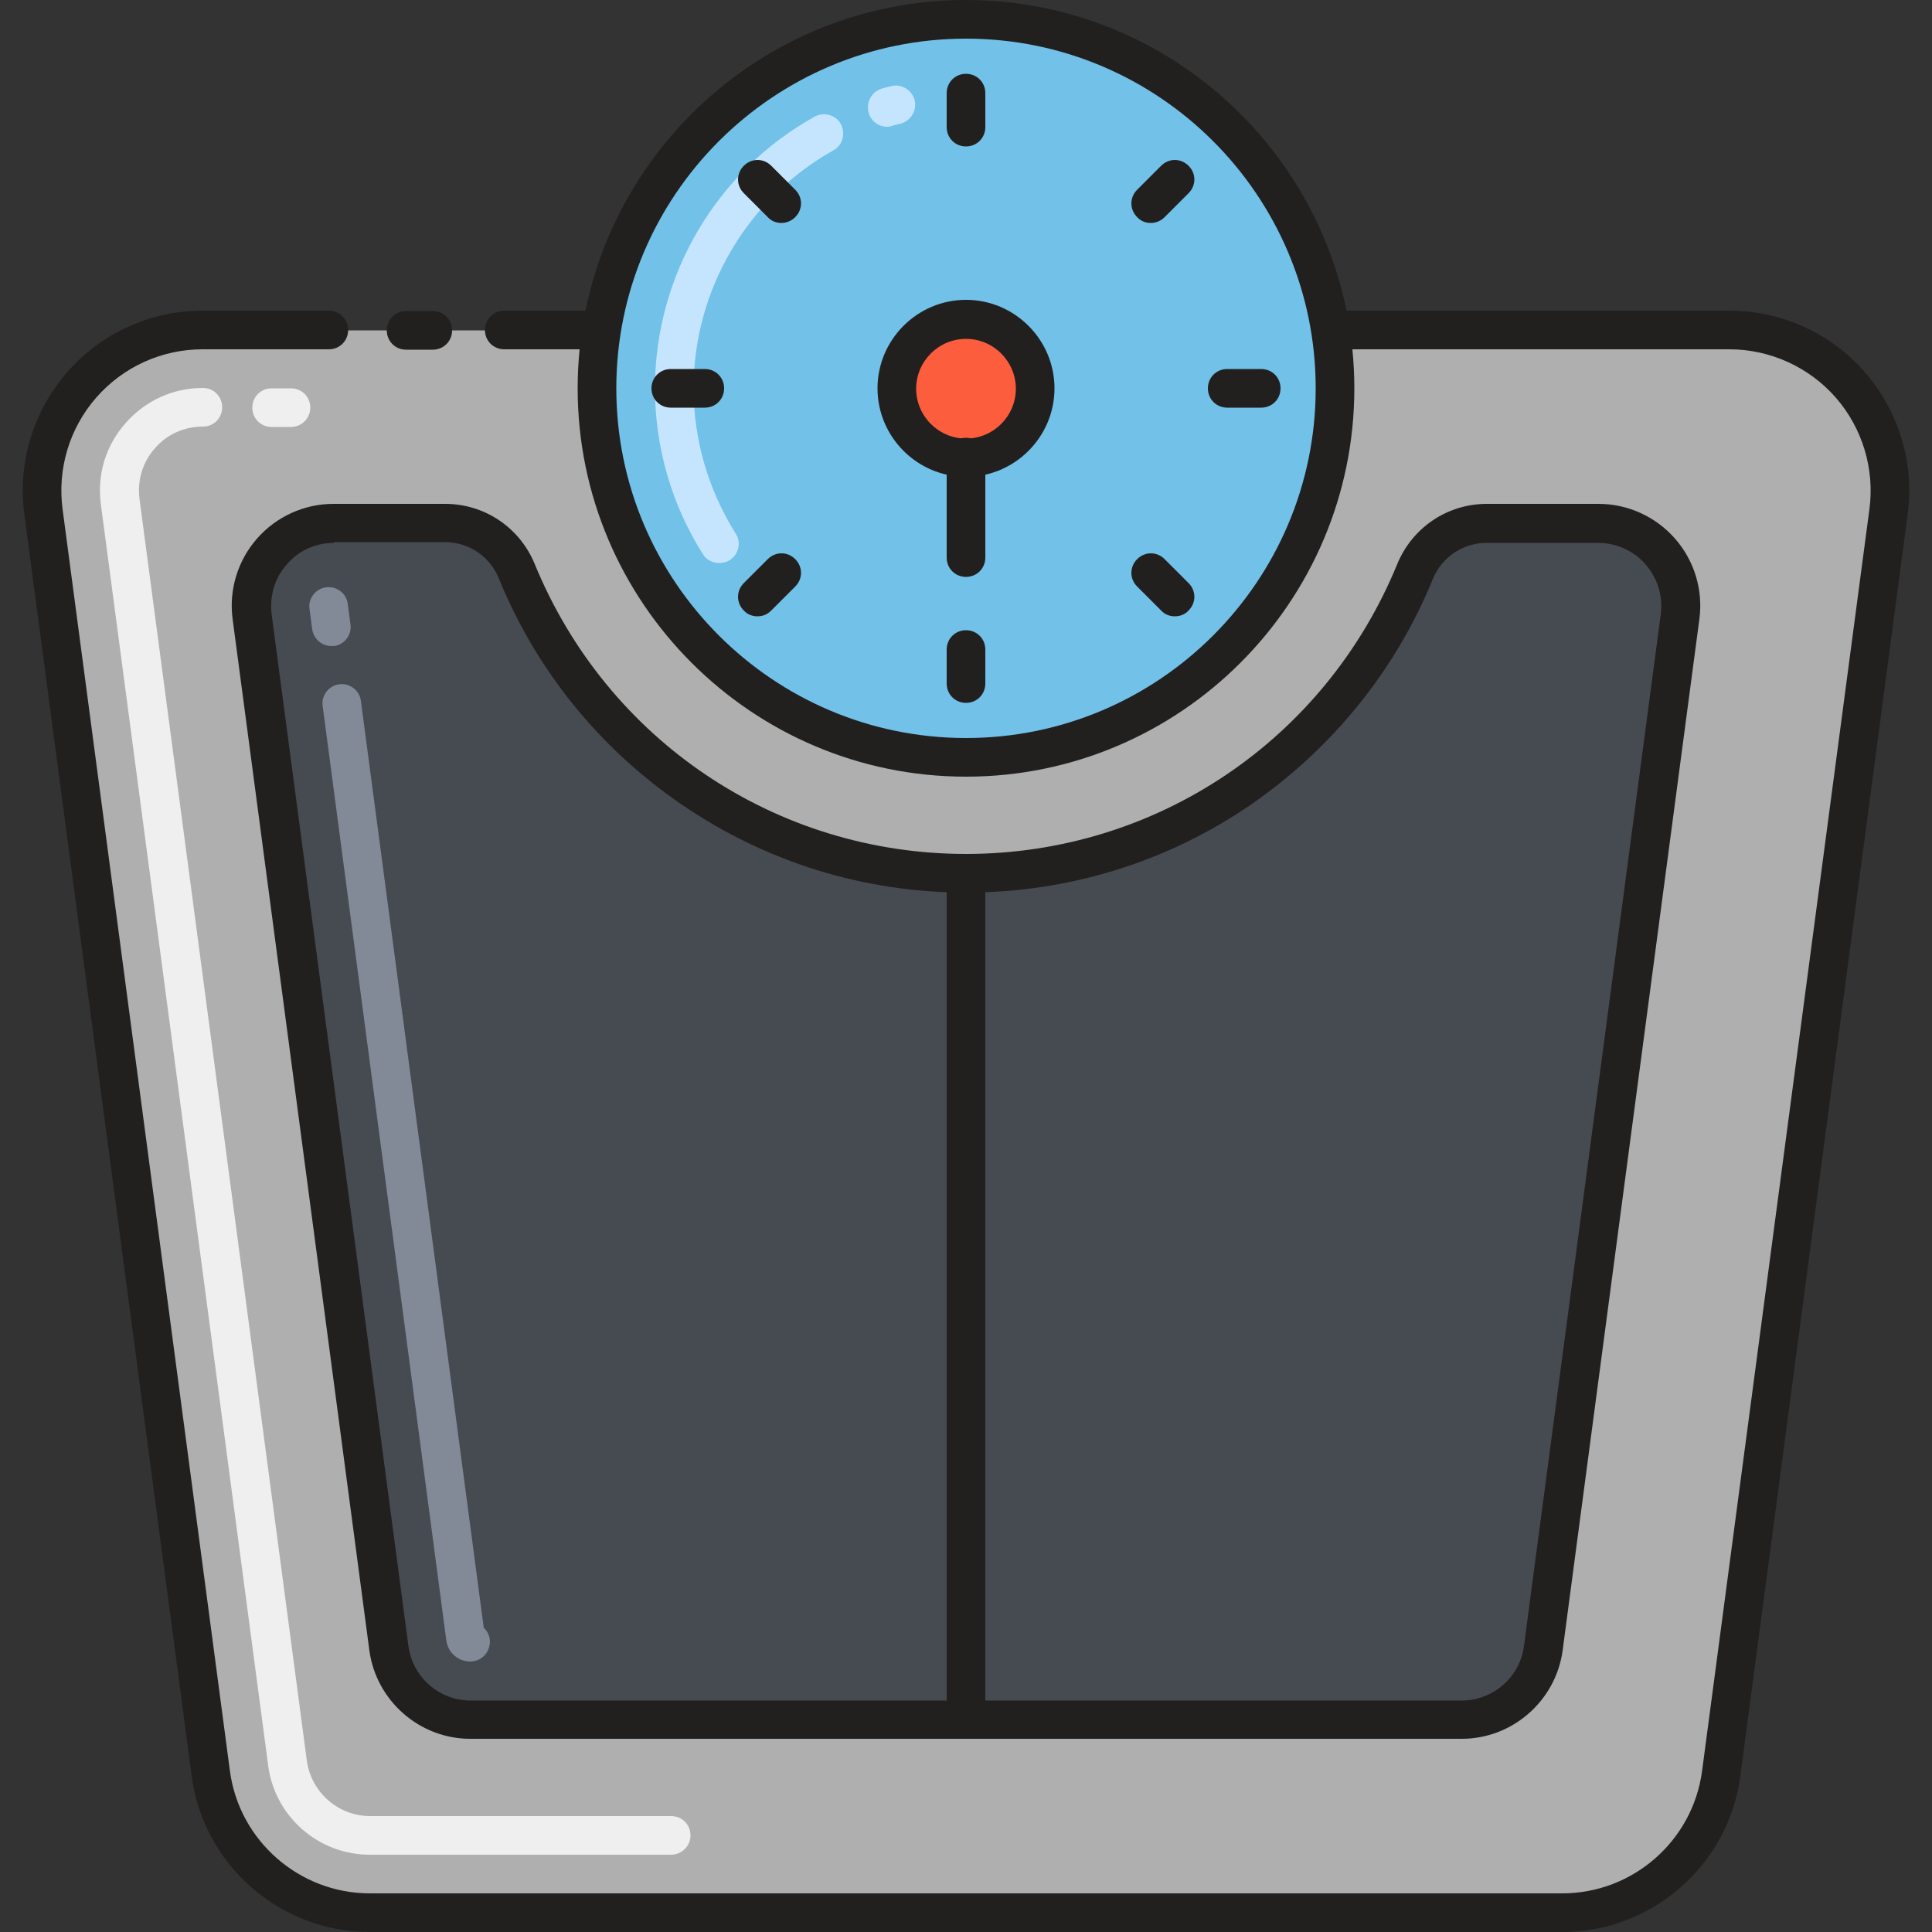 <?xml version="1.0" encoding="iso-8859-1"?>
<!-- Generator: Adobe Illustrator 19.0.0, SVG Export Plug-In . SVG Version: 6.00 Build 0)  -->
<svg version="1.1" id="Capa_1" xmlns="http://www.w3.org/2000/svg" xmlns:xlink="http://www.w3.org/1999/xlink" x="0px" y="0px"
	 viewBox="0 0 512 512" style="enable-background:new 0 0 512 512;" xml:space="preserve">
<rect x="0" y="0" width="512" height="512" fill="#333333" stroke="none"/>
<path style="fill:#AFAFAF;" d="M414.003,506.88H97.997c-21.299,0-39.322-15.77-42.189-36.966L11.469,135.68
	C8.09,110.182,27.955,87.552,53.658,87.552h404.685c25.702,0,45.568,22.63,42.189,48.128l-44.339,334.336
	C453.427,491.11,435.302,506.88,414.003,506.88z"/>
<path style="fill:#EFEFEF;" d="M177.766,491.52h-79.77c-13.619,0-25.19-10.138-26.931-23.654L26.726,133.632
	c-1.024-7.885,1.229-15.462,6.554-21.504c5.222-5.939,12.493-9.318,20.48-9.318c2.867,0,5.12,2.253,5.12,5.12s-2.253,5.12-5.12,5.12
	c-4.915,0-9.523,2.048-12.698,5.734c-3.277,3.686-4.71,8.499-4.096,13.414l44.339,334.336c1.126,8.397,8.294,14.746,16.794,14.746
	h79.77c2.867,0,5.12,2.253,5.12,5.12S180.634,491.52,177.766,491.52z"/>
<g>
	<path style="fill:#221F1F;" d="M114.688,92.672h-7.066c-2.867,0-5.12-2.253-5.12-5.12s2.253-5.12,5.12-5.12h7.066
		c2.867,0,5.12,2.253,5.12,5.12S117.555,92.672,114.688,92.672z"/>
	<path style="fill:#221F1F;" d="M414.003,512H97.997c-23.859,0-44.134-17.818-47.206-41.37L6.451,136.294
		c-1.843-13.619,2.355-27.341,11.366-37.683S39.936,82.33,53.658,82.33h33.485c2.867,0,5.12,2.253,5.12,5.12s-2.253,5.12-5.12,5.12
		H53.658c-10.752,0-20.992,4.608-28.16,12.8c-7.066,8.09-10.342,18.842-8.909,29.594L60.928,469.3
		c2.458,18.534,18.432,32.461,37.069,32.461h316.006c18.739,0,34.611-13.926,37.069-32.461l44.339-334.336
		c1.434-10.65-1.843-21.504-8.909-29.594s-17.408-12.8-28.16-12.8h-324.71c-2.867,0-5.12-2.253-5.12-5.12s2.253-5.12,5.12-5.12
		h324.71c13.722,0,26.829,5.939,35.84,16.282c9.011,10.342,13.21,24.064,11.366,37.683L461.21,470.63
		C458.138,494.182,437.862,512,414.003,512z"/>
</g>
<circle style="fill:#72C1E8;" cx="256" cy="102.91" r="97.79"/>
<g>
	<path style="fill:#C5E5FF;" d="M235.11,33.587c-2.253,0-4.301-1.434-4.915-3.789c-0.717-2.765,0.819-5.53,3.584-6.349
		c0.819-0.205,1.536-0.41,2.355-0.614c2.765-0.717,5.53,1.024,6.246,3.686s-1.024,5.53-3.686,6.246
		c-0.717,0.205-1.434,0.307-2.048,0.512C236.032,33.485,235.622,33.587,235.11,33.587z"/>
	<path style="fill:#C5E5FF;" d="M190.566,149.197c-1.741,0-3.379-0.819-4.301-2.355c-8.294-13.107-12.698-28.365-12.698-43.93
		c0-29.798,16.179-57.446,42.291-71.987c2.458-1.331,5.632-0.512,6.963,1.946s0.512,5.632-1.946,6.963
		c-22.835,12.8-37.069,36.966-37.069,63.078c0,13.619,3.891,26.931,11.162,38.502c1.536,2.355,0.819,5.53-1.638,7.066
		C192.512,148.992,191.488,149.197,190.566,149.197z"/>
</g>
<path style="fill:#464A51;" d="M423.526,138.752h-29.594c-8.294,0-15.872,5.018-18.944,12.8
	c-19.148,46.797-65.33,79.872-118.988,79.872s-99.84-33.075-118.989-79.974c-3.174-7.68-10.65-12.8-18.944-12.8H88.474
	c-13.21,0-23.347,11.571-21.606,24.678l36.25,273.408c1.434,10.854,10.65,18.944,21.606,18.944H387.38
	c10.957,0,20.173-8.09,21.606-18.944l36.25-273.408C446.874,150.323,436.736,138.752,423.526,138.752z"/>
<path style="fill:#221F1F;" d="M387.379,460.8H124.621c-13.414,0-24.883-10.035-26.726-23.347l-36.25-273.408
	c-1.024-7.68,1.331-15.462,6.451-21.299c5.12-5.837,12.493-9.216,20.275-9.216h29.594c10.445,0,19.763,6.246,23.757,15.974
	c19.149,46.694,64,76.8,114.278,76.8s95.13-30.106,114.278-76.8c3.994-9.728,13.312-15.974,23.757-15.974h29.594
	c7.782,0,15.155,3.379,20.275,9.216s7.475,13.619,6.451,21.299l-36.25,273.408C412.262,450.765,400.794,460.8,387.379,460.8z
	 M88.474,143.872c-4.813,0-9.421,2.048-12.493,5.734c-3.174,3.584-4.608,8.397-3.994,13.21l36.25,273.408
	c1.126,8.294,8.192,14.438,16.486,14.438h262.656c8.294,0,15.462-6.246,16.486-14.438l36.25-273.408
	c0.614-4.813-0.819-9.523-3.994-13.21s-7.782-5.734-12.595-5.734h-29.594c-6.246,0-11.878,3.789-14.234,9.626
	c-9.933,24.269-26.726,44.954-48.435,59.904c-22.221,15.155-48.23,23.142-75.264,23.142s-53.043-8.09-75.366-23.347
	c-21.709-14.848-38.502-35.533-48.435-59.904c-2.355-5.837-7.987-9.626-14.234-9.626h-29.49V143.872z"/>
<g>
	<path style="fill:#828A97;" d="M87.859,171.213c-2.56,0-4.71-1.843-5.12-4.403l-0.717-5.427c-0.41-2.765,1.638-5.427,4.403-5.734
		c2.765-0.41,5.427,1.638,5.734,4.403l0.717,5.427c0.41,2.765-1.638,5.427-4.403,5.734C88.269,171.11,88.064,171.213,87.859,171.213
		z"/>
	<path style="fill:#828A97;" d="M124.621,440.32c-3.174,0-5.939-2.355-6.349-5.632L85.504,187.085
		c-0.41-2.765,1.638-5.427,4.403-5.734c2.765-0.41,5.427,1.638,5.734,4.403l32.563,245.658c1.024,0.922,1.638,2.253,1.638,3.686
		C129.741,438.067,127.488,440.32,124.621,440.32z"/>
</g>
<path style="fill:#221F1F;" d="M256,205.824c-56.73,0-102.912-46.182-102.912-102.912S199.27,0,256,0
	s102.912,46.182,102.912,102.912S312.73,205.824,256,205.824z M256,10.24c-51.098,0-92.672,41.574-92.672,92.672
	s41.574,92.672,92.672,92.672s92.672-41.574,92.672-92.672S307.098,10.24,256,10.24z"/>
<circle style="fill:#FC5D3D;" cx="256" cy="102.91" r="18.33"/>
<g>
	<path style="fill:#221F1F;" d="M256,126.362c-12.902,0-23.45-10.547-23.45-23.45s10.547-23.45,23.45-23.45
		c12.902,0,23.45,10.547,23.45,23.45S268.902,126.362,256,126.362z M256,89.805c-7.27,0-13.21,5.939-13.21,13.21
		s5.939,13.21,13.21,13.21c7.27,0,13.21-5.939,13.21-13.21S263.27,89.805,256,89.805z"/>
	<path style="fill:#221F1F;" d="M256,38.81c-2.867,0-5.12-2.253-5.12-5.12v-9.011c0-2.867,2.253-5.12,5.12-5.12
		c2.867,0,5.12,2.253,5.12,5.12v9.011C261.12,36.557,258.867,38.81,256,38.81z"/>
	<path style="fill:#221F1F;" d="M256,186.266c-2.867,0-5.12-2.253-5.12-5.12v-9.011c0-2.867,2.253-5.12,5.12-5.12
		c2.867,0,5.12,2.253,5.12,5.12v9.011C261.12,184.013,258.867,186.266,256,186.266z"/>
	<path style="fill:#221F1F;" d="M304.947,59.085c-1.331,0-2.662-0.512-3.584-1.536c-2.048-2.048-2.048-5.222,0-7.27l6.349-6.349
		c2.048-2.048,5.222-2.048,7.27,0s2.048,5.222,0,7.27l-6.349,6.349C307.61,58.573,306.278,59.085,304.947,59.085z"/>
	<path style="fill:#221F1F;" d="M200.704,163.328c-1.331,0-2.662-0.512-3.584-1.536c-2.048-2.048-2.048-5.222,0-7.27l6.349-6.349
		c2.048-2.048,5.222-2.048,7.27,0s2.048,5.222,0,7.27l-6.349,6.349C203.264,162.918,202.035,163.328,200.704,163.328z"/>
	<path style="fill:#221F1F;" d="M334.234,108.032h-9.011c-2.867,0-5.12-2.253-5.12-5.12s2.253-5.12,5.12-5.12h9.011
		c2.867,0,5.12,2.253,5.12,5.12S337.101,108.032,334.234,108.032z"/>
	<path style="fill:#221F1F;" d="M186.778,108.032h-9.011c-2.867,0-5.12-2.253-5.12-5.12s2.253-5.12,5.12-5.12h9.011
		c2.867,0,5.12,2.253,5.12,5.12S189.645,108.032,186.778,108.032z"/>
	<path style="fill:#221F1F;" d="M311.296,163.328c-1.331,0-2.662-0.512-3.584-1.536l-6.349-6.349c-2.048-2.048-2.048-5.222,0-7.27
		s5.222-2.048,7.27,0l6.349,6.349c2.048,2.048,2.048,5.222,0,7.27C313.958,162.918,312.627,163.328,311.296,163.328z"/>
	<path style="fill:#221F1F;" d="M207.053,59.085c-1.331,0-2.662-0.512-3.584-1.536L197.12,51.2c-2.048-2.048-2.048-5.222,0-7.27
		s5.222-2.048,7.27,0l6.349,6.349c2.048,2.048,2.048,5.222,0,7.27C209.715,58.573,208.384,59.085,207.053,59.085z"/>
	<path style="fill:#221F1F;" d="M256,152.883c-2.867,0-5.12-2.253-5.12-5.12v-26.624c0-2.867,2.253-5.12,5.12-5.12
		c2.867,0,5.12,2.253,5.12,5.12v26.624C261.12,150.63,258.867,152.883,256,152.883z"/>
	<path style="fill:#221F1F;" d="M256,460.8c-2.867,0-5.12-2.253-5.12-5.12V231.424c0-2.867,2.253-5.12,5.12-5.12
		c2.867,0,5.12,2.253,5.12,5.12V455.68C261.12,458.547,258.867,460.8,256,460.8z"/>
</g>
<path style="fill:#EFEFEF;" d="M77.107,113.152h-5.12c-2.867,0-5.12-2.253-5.12-5.12s2.253-5.12,5.12-5.12h5.12
	c2.867,0,5.12,2.253,5.12,5.12S79.872,113.152,77.107,113.152z"/>
<g>
</g>
<g>
</g>
<g>
</g>
<g>
</g>
<g>
</g>
<g>
</g>
<g>
</g>
<g>
</g>
<g>
</g>
<g>
</g>
<g>
</g>
<g>
</g>
<g>
</g>
<g>
</g>
<g>
</g>
</svg>
